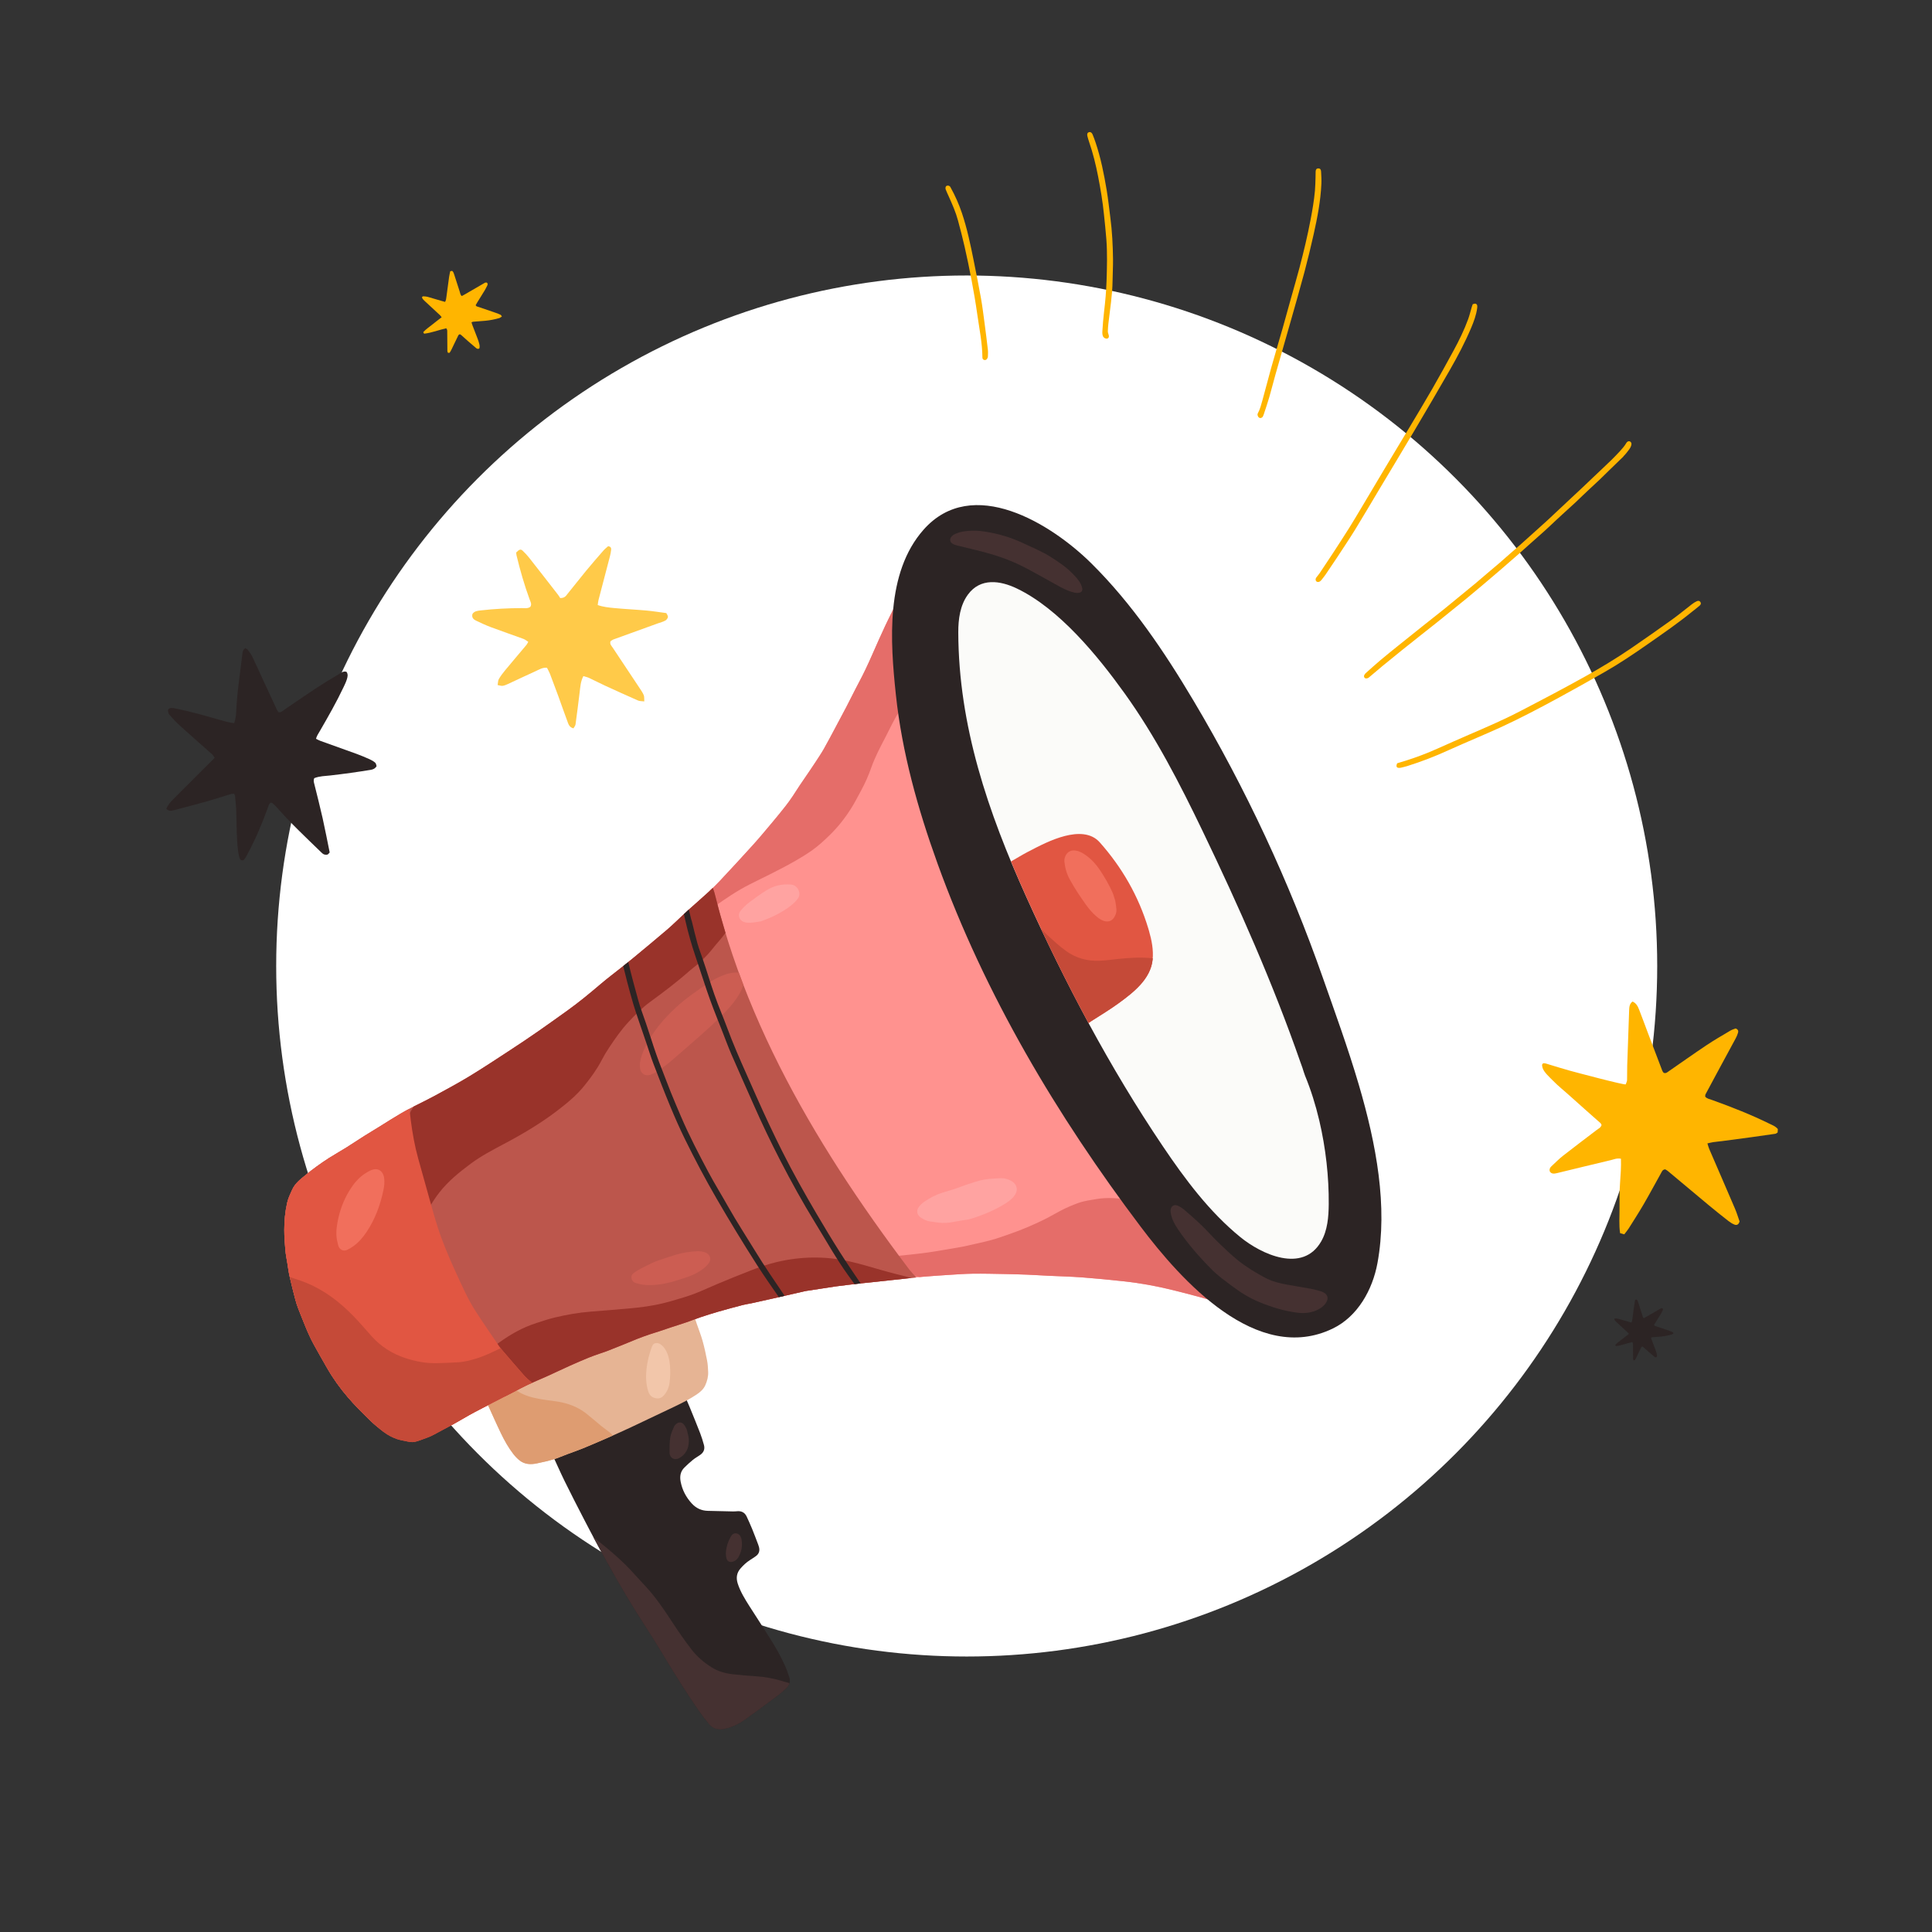 <svg width="540" height="540" viewBox="0 0 540 540" fill="none" xmlns="http://www.w3.org/2000/svg">
<rect x="0" y="0" width="540" height="540" fill="#333333" stroke="none"/>
<circle cx="270.196" cy="270" r="193" fill="white"/>
<g clip-path="url(#clip0)">
<path d="M87.848 217.488C87.535 218.145 87.736 218.66 87.866 219.186C88.645 222.351 89.462 225.509 90.175 228.689C90.886 231.866 91.493 235.065 92.148 238.267C91.894 238.518 91.735 238.804 91.517 238.859C91.214 238.935 90.837 238.91 90.544 238.796C90.242 238.677 89.982 238.419 89.74 238.184C85.489 234.059 81.162 230.01 77.26 225.542C76.906 225.135 76.487 224.782 76.079 224.426C75.99 224.348 75.823 224.36 75.689 224.332C75.177 224.644 75.075 225.192 74.89 225.7C73.281 230.113 71.472 234.438 69.256 238.585C68.969 239.124 68.676 239.665 68.321 240.158C68.055 240.528 67.655 240.604 67.161 240.248C66.8 239.531 66.648 238.68 66.54 237.796C66.102 234.21 66.136 230.605 66.046 227.004C66.009 225.513 65.829 224.026 65.698 222.539C65.681 222.349 65.562 222.169 65.449 221.875C65.134 221.895 64.8 221.855 64.506 221.944C62.423 222.572 60.361 223.273 58.268 223.863C55.063 224.766 51.839 225.603 48.619 226.453C48.23 226.556 47.809 226.636 47.418 226.595C47.122 226.564 46.85 226.321 46.491 226.132C46.903 224.997 47.617 224.192 48.38 223.427C51.505 220.293 54.639 217.168 57.769 214.041C58.487 213.322 59.209 212.607 59.998 211.82C59.715 211.425 59.538 211.057 59.258 210.806C56.262 208.133 53.231 205.499 50.255 202.805C49.199 201.849 48.243 200.778 47.298 199.708C47.058 199.436 46.999 198.976 46.937 198.589C46.911 198.433 47.101 198.242 47.177 198.099C47.805 197.742 48.399 197.888 49.002 198.01C53.004 198.821 56.933 199.913 60.851 201.047C62.341 201.477 63.833 201.921 65.45 202.146C65.839 201.025 65.978 199.959 66.021 198.887C66.186 194.809 66.741 190.772 67.254 186.73C67.424 185.383 67.599 184.036 67.757 182.688C67.822 182.135 67.923 181.61 68.524 181.161C68.746 181.292 69.099 181.393 69.271 181.626C69.754 182.278 70.234 182.95 70.585 183.677C71.647 185.882 72.644 188.118 73.669 190.341C74.894 192.995 76.12 195.648 77.356 198.297C77.494 198.592 77.707 198.853 77.862 199.097C78.648 199.155 79.07 198.642 79.555 198.316C82.379 196.416 85.161 194.453 88.004 192.582C90.164 191.162 92.379 189.82 94.602 188.498C95.27 188.1 95.924 187.486 96.852 187.781C97.357 188.491 97.146 189.237 96.927 189.936C96.704 190.645 96.374 191.326 96.055 192.002C94.048 196.249 91.721 200.325 89.366 204.385C88.994 205.027 88.553 205.634 88.322 206.496C88.756 206.704 89.147 206.93 89.564 207.082C92.956 208.306 96.358 209.501 99.743 210.739C100.957 211.183 102.148 211.691 103.326 212.221C103.88 212.471 104.432 212.783 104.879 213.184C105.127 213.407 105.159 213.87 105.258 214.145C104.823 214.847 104.247 215.07 103.642 215.171C101.832 215.468 100.017 215.746 98.2 215.997C96.25 216.268 94.295 216.519 92.338 216.743C90.861 216.908 89.354 216.9 87.848 217.488Z" fill="#2C2424"/>
<path d="M453.984 345.002C453.543 344.878 453.211 344.786 452.821 344.678C452.47 342.324 452.681 340.035 452.664 337.758C452.644 335.39 452.634 333.015 452.809 330.658C452.979 328.389 453.131 326.137 453.06 323.868C451.897 323.651 451.07 324.062 450.232 324.26C445.194 325.448 440.168 326.681 435.137 327.9C434.386 328.081 433.664 328.157 433.189 327.452C432.984 326.812 433.219 326.362 433.618 325.991C434.704 324.984 435.744 323.917 436.907 323.006C439.995 320.583 443.138 318.232 446.256 315.851C446.772 315.456 447.42 315.188 447.645 314.444C447.548 314.273 447.481 314.039 447.329 313.903C444.511 311.389 441.656 308.913 438.862 306.373C437.26 304.918 435.546 303.582 434.038 302.028C433.142 301.105 431.498 299.671 431.138 298.424C430.612 296.607 432 297.239 433.051 297.556C434.943 298.128 436.83 298.716 438.734 299.248C439.928 299.583 454.289 303.408 454.4 303.074C454.535 302.659 454.758 302.271 454.772 301.875C454.822 300.544 454.766 299.21 454.809 297.878C454.977 292.705 455.166 287.531 455.352 282.358C455.385 281.47 455.442 280.582 456.286 279.935C457.383 280.384 457.801 281.343 458.174 282.292C459.01 284.426 459.788 286.584 460.601 288.729C461.938 292.256 463.279 295.781 464.629 299.305C464.707 299.504 464.871 299.671 464.988 299.841C465.596 300.115 465.99 299.717 466.403 299.431C469.939 296.991 473.44 294.5 477.012 292.115C479.165 290.677 481.419 289.386 483.646 288.062C484.135 287.772 484.706 287.62 485.117 287.455C485.81 287.724 485.924 288.167 485.798 288.613C485.638 289.175 485.4 289.726 485.123 290.243C483.48 293.308 481.812 296.361 480.158 299.421C478.995 301.568 477.835 303.718 476.692 305.876C476.597 306.054 476.635 306.304 476.61 306.526C477.152 307.125 477.907 307.222 478.592 307.47C484.028 309.431 489.404 311.538 494.592 314.093C495.378 314.479 496.243 314.768 496.913 315.579C496.896 315.857 496.875 316.208 496.855 316.535C496.59 316.689 496.413 316.866 496.214 316.896C494.021 317.223 491.825 317.535 489.627 317.834C486.843 318.213 484.057 318.581 481.272 318.947C480.466 319.052 479.653 319.116 478.849 319.234C478.357 319.305 477.873 319.442 477.228 319.584C477.42 320.185 477.53 320.669 477.724 321.118C480.124 326.69 482.551 332.248 484.934 337.828C485.455 339.045 485.832 340.322 486.218 341.408C485.938 342.35 485.373 342.517 484.763 342.269C484.157 342.022 483.582 341.65 483.063 341.245C481.255 339.83 479.458 338.4 477.692 336.935C473.818 333.717 469.967 330.472 466.1 327.246C465.88 327.062 465.603 326.944 465.421 326.837C464.687 326.898 464.518 327.436 464.274 327.873C462.649 330.78 461.077 333.718 459.405 336.599C458.068 338.902 456.621 341.143 455.201 343.398C454.849 343.942 454.411 344.438 453.984 345.002Z" fill="#FFB500"/>
<path d="M124.73 91.751C122.648 92.219 120.678 93.019 118.543 93.269C118.461 93.131 118.388 93.006 118.294 92.846C119.059 91.99 120 91.389 120.855 90.691C121.685 90.013 122.546 89.373 123.45 88.672C123.269 88.447 123.152 88.258 122.996 88.112C121.561 86.775 120.116 85.448 118.681 84.111C118.374 83.825 118.058 83.536 117.95 83.129C118.013 82.861 118.204 82.811 118.398 82.826C118.78 82.855 119.171 82.869 119.536 82.97C120.795 83.318 122.045 83.703 123.298 84.071C123.661 84.178 124.026 84.278 124.401 84.385C124.681 83.917 124.708 83.448 124.771 83.004C125.036 81.142 125.265 79.276 125.523 77.413C125.596 76.887 125.728 76.368 125.839 75.813C126.065 75.769 126.241 75.735 126.38 75.709C126.782 76.037 126.862 76.472 126.993 76.864C127.503 78.394 127.972 79.937 128.478 81.469C128.618 81.893 128.635 82.385 129.072 82.747C129.339 82.603 129.607 82.467 129.866 82.317C131.629 81.293 133.386 80.26 135.157 79.248C135.441 79.086 135.739 78.833 136.123 79.034C136.354 79.258 136.324 79.526 136.203 79.776C135.968 80.26 135.729 80.743 135.451 81.204C134.796 82.291 134.115 83.362 133.449 84.442C133.271 84.731 133.108 85.029 132.955 85.293C133.115 85.703 133.473 85.694 133.74 85.787C135.371 86.363 137.015 86.906 138.65 87.47C139.085 87.62 139.517 87.788 139.928 87.993C140.066 88.062 140.136 88.267 140.279 88.471C139.989 88.646 139.784 88.836 139.544 88.906C138.25 89.282 136.93 89.537 135.588 89.66C134.479 89.762 133.366 89.83 132.256 89.924C132.114 89.936 131.978 90.017 131.783 90.085C131.874 90.374 131.939 90.629 132.032 90.871C132.527 92.162 133.036 93.448 133.524 94.741C133.687 95.171 133.827 95.612 133.94 96.058C134.053 96.501 134.133 96.956 133.973 97.38C133.556 97.659 133.261 97.434 133.002 97.222C132.288 96.637 131.591 96.032 130.897 95.423C130.231 94.84 129.581 94.241 128.918 93.654C128.807 93.557 128.669 93.488 128.584 93.433C128.243 93.444 128.137 93.667 128.038 93.867C127.611 94.727 127.194 95.592 126.783 96.46C126.438 97.187 126.12 97.927 125.665 98.609C125.485 98.609 125.342 98.609 125.21 98.609C124.976 98.23 125.044 97.836 125.04 97.458C125.021 95.959 125.023 94.46 125.005 92.96C124.998 92.589 125.094 92.191 124.73 91.751Z" fill="#FFB500"/>
<path d="M456.224 375.12C454.681 375.466 453.22 376.06 451.637 376.245C451.576 376.143 451.522 376.05 451.453 375.932C452.02 375.298 452.718 374.852 453.352 374.334C453.968 373.831 454.606 373.356 455.276 372.837C455.142 372.671 455.055 372.53 454.939 372.422C453.875 371.431 452.803 370.447 451.74 369.457C451.512 369.244 451.278 369.03 451.198 368.728C451.245 368.531 451.387 368.493 451.53 368.504C451.813 368.526 452.103 368.536 452.374 368.611C453.307 368.869 454.233 369.154 455.163 369.428C455.432 369.506 455.702 369.581 455.98 369.659C456.188 369.312 456.207 368.965 456.255 368.635C456.452 367.255 456.621 365.871 456.813 364.491C456.867 364.099 456.965 363.715 457.048 363.304C457.216 363.271 457.345 363.247 457.448 363.227C457.746 363.47 457.806 363.792 457.903 364.083C458.281 365.218 458.63 366.362 459.004 367.497C459.108 367.812 459.121 368.177 459.445 368.444C459.643 368.337 459.841 368.237 460.033 368.126C461.34 367.367 462.643 366.6 463.955 365.85C464.165 365.731 464.387 365.542 464.671 365.692C464.843 365.858 464.82 366.057 464.73 366.242C464.556 366.601 464.378 366.96 464.173 367.301C463.687 368.106 463.183 368.9 462.689 369.701C462.557 369.916 462.435 370.137 462.322 370.333C462.441 370.636 462.707 370.629 462.905 370.699C464.114 371.126 465.332 371.528 466.545 371.947C466.867 372.058 467.187 372.183 467.492 372.335C467.594 372.386 467.646 372.538 467.753 372.689C467.538 372.82 467.386 372.959 467.207 373.011C466.249 373.29 465.269 373.479 464.275 373.57C463.453 373.646 462.628 373.695 461.805 373.766C461.7 373.775 461.599 373.835 461.455 373.885C461.522 374.099 461.57 374.288 461.639 374.469C462.006 375.425 462.382 376.379 462.745 377.338C462.866 377.657 462.969 377.984 463.054 378.313C463.138 378.642 463.197 378.979 463.078 379.295C462.769 379.501 462.549 379.335 462.357 379.177C461.829 378.743 461.311 378.294 460.797 377.843C460.305 377.411 459.821 376.968 459.33 376.533C459.248 376.46 459.145 376.41 459.082 376.368C458.83 376.376 458.752 376.542 458.678 376.69C458.362 377.328 458.052 377.969 457.747 378.613C457.492 379.151 457.257 379.7 456.919 380.206C456.786 380.206 456.679 380.206 456.581 380.206C456.408 379.925 456.458 379.633 456.454 379.353C456.44 378.242 456.441 377.129 456.428 376.018C456.423 375.742 456.494 375.446 456.224 375.12Z" fill="#2C2424"/>
<path d="M139.086 191.474C139.211 190.807 139.182 190.22 139.43 189.794C139.934 188.93 140.545 188.121 141.187 187.349C143.167 184.958 145.183 182.597 147.176 180.216C147.346 180.013 147.445 179.752 147.654 179.382C147.184 179.096 146.77 178.745 146.293 178.569C143.292 177.469 140.264 176.44 137.271 175.319C135.82 174.776 134.409 174.118 133.01 173.446C132.332 173.12 131.79 172.608 132.047 171.618C132.556 170.807 133.457 170.715 134.375 170.611C138.192 170.174 142.021 169.978 145.861 169.965C146.664 169.962 147.516 170.147 148.235 169.606C148.707 168.846 148.272 168.19 148.025 167.522C146.55 163.491 145.368 159.371 144.365 155.2C144.303 154.94 144.303 154.667 144.277 154.423C145.102 153.568 145.53 153.408 146.056 153.9C146.721 154.518 147.346 155.191 147.908 155.905C150.622 159.347 153.31 162.81 155.998 166.273C156.277 166.634 156.499 167.04 156.573 167.154C157.91 167.187 158.249 166.444 158.69 165.906C160.428 163.788 162.102 161.616 163.845 159.503C165.414 157.603 167.033 155.742 168.655 153.885C169.067 153.414 169.576 153.029 169.969 152.667C170.708 152.743 170.864 153.174 170.82 153.643C170.759 154.272 170.633 154.901 170.473 155.514C169.418 159.575 168.343 163.63 167.288 167.691C167.176 168.12 167.147 168.57 167.064 169.111C168.6 169.655 170.136 169.804 171.649 169.951C174.647 170.24 177.659 170.374 180.659 170.644C182.473 170.807 184.275 171.102 186.232 171.357C186.381 171.682 186.732 172.093 186.686 172.452C186.638 172.827 186.278 173.28 185.929 173.469C185.295 173.813 184.567 173.984 183.882 174.233C179.759 175.723 175.636 177.206 171.516 178.709C171.186 178.83 170.899 179.068 170.642 179.22C170.37 180.044 170.904 180.495 171.241 181.003C173.765 184.809 176.305 188.606 178.829 192.413C179.231 193.02 179.661 193.631 179.93 194.301C180.112 194.756 180.029 195.315 180.08 196.047C179.362 195.955 178.809 196.003 178.361 195.808C175.266 194.449 172.187 193.053 169.115 191.643C167.621 190.955 166.162 190.19 164.672 189.495C164.196 189.273 163.667 189.163 163.055 188.969C162.263 190.484 162.199 192.019 162.013 193.527C161.646 196.511 161.278 199.497 160.863 202.475C160.808 202.866 160.477 203.22 160.283 203.576C159.053 203.27 158.851 202.296 158.541 201.474C157.67 199.169 156.878 196.835 156.033 194.523C155.283 192.465 154.517 190.412 153.73 188.369C153.506 187.784 153.181 187.237 152.891 186.652C151.651 186.507 150.71 187.144 149.74 187.579C147.156 188.74 144.604 189.97 142.032 191.157C141.539 191.384 141.021 191.612 140.492 191.691C140.09 191.746 139.651 191.57 139.086 191.474Z" fill="#FFCA49"/>
<path d="M203.096 483.102C202.721 483.176 202.321 483.283 201.914 483.335C200.455 483.521 199.196 483.091 198.247 481.967C197.353 480.909 196.487 479.823 195.692 478.69C191.586 472.847 187.878 466.75 184.187 460.641C182.475 457.808 180.657 455.038 178.886 452.24C173.223 443.298 168.102 434.047 163.236 424.653C161.383 421.075 159.543 417.49 157.767 413.874C156.512 411.318 155.387 408.698 154.175 406.121C153.788 405.301 153.882 404.464 153.969 403.632C154.03 403.051 154.503 402.713 155 402.465C156.308 401.809 157.61 401.14 158.936 400.52C162.335 398.933 165.734 397.349 169.151 395.803C172.521 394.279 175.898 392.768 179.301 391.32C181.523 390.376 183.785 389.521 186.055 388.699C186.866 388.405 187.746 388.241 188.608 388.168C189.961 388.052 190.732 388.565 191.278 389.804C191.828 391.048 192.363 392.298 192.877 393.558C193.837 395.909 194.8 398.26 195.715 400.629C196.122 401.68 196.445 402.766 196.75 403.853C197.07 404.991 196.711 405.933 195.745 406.618C195.054 407.108 194.303 407.519 193.646 408.049C192.831 408.707 192.065 409.432 191.312 410.163C190.17 411.271 189.958 412.647 190.247 414.147C190.697 416.477 191.764 418.498 193.364 420.237C194.569 421.547 196.06 422.256 197.863 422.288C200.2 422.331 202.538 422.402 204.876 422.45C205.286 422.458 205.697 422.419 206.108 422.389C207.328 422.297 208.205 422.809 208.712 423.908C209.25 425.072 209.776 426.243 210.262 427.43C210.844 428.855 211.377 430.299 211.928 431.737C212.011 431.953 212.079 432.175 212.138 432.398C212.418 433.456 212.136 434.331 211.236 434.971C210.693 435.358 210.127 435.715 209.567 436.077C208.585 436.71 207.755 437.505 206.985 438.377C205.866 439.646 205.706 441.087 206.204 442.626C206.944 444.918 208.212 446.949 209.491 448.966C211.429 452.023 213.432 455.038 215.348 458.108C216.855 460.526 218.269 463.004 219.426 465.612C219.883 466.641 220.263 467.708 220.609 468.78C220.994 469.967 220.665 471.029 219.773 471.875C219.028 472.582 218.257 473.27 217.435 473.884C214.431 476.128 211.422 478.369 208.372 480.552C206.779 481.694 205.042 482.593 203.096 483.102Z" fill="#2C2424"/>
<path d="M218.492 469.81C216.165 469.128 213.805 468.669 211.374 468.531C209.169 468.404 206.965 468.204 204.769 467.954C202.682 467.717 200.677 467.14 198.883 466.012C196.758 464.677 194.86 463.078 193.314 461.079C191.302 458.477 189.443 455.769 187.647 453.017C185.567 449.834 183.425 446.696 180.877 443.86C179.658 442.504 178.39 441.19 177.175 439.832C174.252 436.564 170.948 433.709 167.537 430.976C166.97 430.523 166.405 430.068 165.841 429.61C169.93 437.3 174.223 444.876 178.886 452.24C180.658 455.037 182.475 457.807 184.188 460.641C187.879 466.749 191.586 472.847 195.692 478.69C196.488 479.822 197.354 480.909 198.247 481.967C199.196 483.091 200.456 483.521 201.914 483.335C202.321 483.283 202.722 483.177 203.096 483.102C205.043 482.593 206.779 481.693 208.371 480.553C211.42 478.37 214.43 476.131 217.435 473.885C218.256 473.271 219.028 472.583 219.773 471.877C220.215 471.458 220.518 470.985 220.664 470.471C220.544 470.41 220.416 470.358 220.27 470.323C219.671 470.181 219.085 469.983 218.492 469.81Z" fill="#453131"/>
<path d="M189.895 407.516C191.169 406.793 192.002 405.735 192.344 404.31C192.65 403.035 192.589 401.765 192.186 400.517C192.092 400.143 192.05 399.747 191.893 399.403C191.68 398.944 191.435 398.478 191.103 398.102C190.503 397.423 189.659 397.414 188.98 398.021C188.772 398.206 188.558 398.423 188.447 398.67C188.112 399.415 187.756 400.162 187.535 400.943C187.066 402.591 187.173 404.295 187.145 405.987C187.121 407.438 188.462 408.33 189.895 407.516Z" fill="#453131"/>
<path d="M204.76 436.516C205.451 436.348 205.968 435.922 206.324 435.346C207.29 433.778 207.568 432.066 207.266 430.256C207.248 430.181 207.232 430.105 207.21 430.032C206.992 429.3 206.603 428.705 205.792 428.585C204.973 428.464 204.519 429.004 204.172 429.643C203.467 430.942 203.002 432.325 202.899 433.8C202.859 434.377 202.911 434.983 203.049 435.545C203.262 436.405 203.909 436.723 204.76 436.516Z" fill="#453131"/>
<path d="M137.952 390.581C138.037 389.576 138.672 388.92 139.323 388.31C140.296 387.397 141.325 386.546 142.331 385.668C142.563 385.465 142.799 385.265 143.024 385.057C145.536 382.733 148.154 380.537 151.154 378.863C154.449 377.025 157.741 375.177 161.111 373.487C164.822 371.627 168.61 369.916 172.388 368.19C174.204 367.36 176.059 366.611 177.923 365.894C179.285 365.37 180.682 364.931 182.079 364.505C183.6 364.04 185.125 363.56 186.678 363.23C187.642 363.026 188.671 362.983 189.658 363.053C191.629 363.194 192.803 364.428 193.459 366.192C193.932 367.463 194.325 368.763 194.763 370.046C195.301 371.62 195.924 373.169 196.372 374.767C196.877 376.566 197.277 378.399 197.629 380.235C197.83 381.285 197.887 382.369 197.934 383.44C197.991 384.744 197.662 385.991 197.135 387.174C196.614 388.342 195.659 389.139 194.623 389.825C192.779 391.046 190.816 392.058 188.823 393.009C184.704 394.976 180.586 396.944 176.455 398.883C174.274 399.907 172.075 400.892 169.868 401.859C167.522 402.887 165.166 403.897 162.797 404.869C161.424 405.433 160.011 405.902 158.621 406.427C157.616 406.807 156.618 407.21 155.616 407.599C155.424 407.673 155.225 407.726 155.029 407.788C153.39 408.31 151.712 408.678 150.031 409.027C148.343 409.378 146.677 409.327 145.254 408.211C144.595 407.695 143.998 407.067 143.484 406.404C142.112 404.634 141.021 402.677 140.048 400.669C138.753 397.997 137.56 395.276 136.328 392.574C135.858 391.542 136.344 390.7 137.464 390.589C137.612 390.575 137.761 390.583 137.952 390.581Z" fill="#E6B494"/>
<path d="M453.768 127.583C452.385 128.922 451.002 130.259 449.622 131.6C448.757 132.441 447.908 133.298 447.034 134.13C446.143 134.98 445.23 135.804 444.33 136.644C443.729 137.203 443.132 137.767 442.538 138.334C441.814 139.024 441.104 139.73 440.37 140.41C439.146 141.542 437.908 142.657 436.678 143.78C436.128 144.282 435.581 144.786 435.038 145.293C433.913 146.342 432.802 147.409 431.661 148.441C430.217 149.748 428.745 151.027 427.29 152.322C426.351 153.157 425.426 154.007 424.485 154.84C423.564 155.655 422.629 156.456 421.699 157.262C420.847 158.002 419.998 158.743 419.142 159.479C418.267 160.232 417.388 160.979 416.51 161.726C415.729 162.391 414.95 163.057 414.165 163.717C412.811 164.855 411.459 165.997 410.093 167.122C408.806 168.181 407.503 169.222 406.207 170.269C404.732 171.462 403.261 172.661 401.779 173.846C400.277 175.046 398.763 176.231 397.256 177.426C395.468 178.844 393.677 180.258 391.899 181.688C390.08 183.149 388.266 184.617 386.467 186.102C385.162 187.179 383.892 188.298 382.586 189.373C382.39 189.534 382.08 189.632 381.826 189.625C381.403 189.613 381.137 189.191 381.28 188.795C381.364 188.564 381.518 188.333 381.701 188.169C383.074 186.937 384.443 185.698 385.854 184.508C387.46 183.152 389.103 181.838 390.74 180.519C392.975 178.716 395.219 176.921 397.465 175.132C399.491 173.518 401.532 171.924 403.552 170.304C405.111 169.053 406.649 167.772 408.195 166.504C409.582 165.366 410.975 164.235 412.355 163.086C413.458 162.166 414.539 161.221 415.633 160.291C416.825 159.279 418.026 158.278 419.213 157.26C420.089 156.509 420.944 155.734 421.812 154.974C422.814 154.096 423.825 153.227 424.824 152.345C425.766 151.513 426.696 150.667 427.63 149.827C428.812 148.764 429.993 147.701 431.175 146.637C431.67 146.19 432.17 145.749 432.657 145.293C434.363 143.7 436.062 142.099 437.766 140.505C439.32 139.05 440.883 137.605 442.431 136.144C444.259 134.419 446.061 132.666 447.899 130.952C449.571 129.393 451.214 127.807 452.76 126.123C453.421 125.404 454.058 124.673 454.558 123.823C454.941 123.172 455.679 123.159 455.948 123.79C456.043 124.014 455.991 124.343 455.907 124.593C455.637 125.414 455.022 126.025 454.52 126.703C454.292 127.011 454.002 127.273 453.74 127.556C453.751 127.566 453.76 127.574 453.768 127.583Z" fill="#FFB500"/>
<path d="M390.513 213.339C391.273 213.109 392.083 212.868 392.889 212.616C395.935 211.663 398.908 210.52 401.821 209.219C404.778 207.899 407.736 206.581 410.708 205.299C415.57 203.202 420.432 201.11 425.125 198.651C428.221 197.029 431.327 195.427 434.41 193.781C437.357 192.209 440.296 190.62 443.211 188.987C447.559 186.55 451.828 183.979 455.941 181.164C459.773 178.54 463.578 175.874 467.35 173.167C469.245 171.808 471.036 170.307 472.888 168.888C473.312 168.563 473.772 168.27 474.253 168.042C474.712 167.825 475.064 167.951 475.277 168.279C475.484 168.596 475.436 168.953 475.038 169.295C474.357 169.878 473.634 170.411 472.938 170.977C469.034 174.153 464.893 177.007 460.773 179.888C456.818 182.654 452.819 185.362 448.625 187.76C444.32 190.223 440.002 192.662 435.644 195.025C430.269 197.94 424.86 200.799 419.299 203.35C417.127 204.347 414.926 205.279 412.736 206.236C410.099 207.39 407.442 208.5 404.827 209.698C401.082 211.415 397.248 212.893 393.318 214.124C392.754 214.3 392.174 214.422 391.601 214.566C391.502 214.591 391.399 214.604 391.296 214.614C390.371 214.705 390.1 214.303 390.513 213.339Z" fill="#FFB500"/>
<path d="M411.634 85.023C411.886 84.968 412.13 84.852 412.359 84.878C412.657 84.913 412.86 85.149 412.895 85.458C412.92 85.683 412.902 85.919 412.871 86.146C412.608 88.072 411.939 89.878 411.187 91.653C409.474 95.701 407.427 99.587 405.244 103.394C402.03 109.001 398.755 114.573 395.464 120.135C392.226 125.608 388.934 131.05 385.668 136.507C383.377 140.336 381.127 144.189 378.787 147.989C377.135 150.673 375.372 153.289 373.643 155.925C372.617 157.489 371.568 159.038 370.512 160.582C370.151 161.111 369.74 161.606 369.343 162.108C369.232 162.248 369.101 162.378 368.957 162.482C368.591 162.744 368.13 162.73 367.896 162.471C367.652 162.2 367.652 161.754 367.914 161.405C368.236 160.975 368.599 160.573 368.897 160.128C370.112 158.32 371.32 156.509 372.511 154.685C374.037 152.344 375.565 150.005 377.05 147.638C378.277 145.683 379.452 143.696 380.634 141.714C382.764 138.147 384.875 134.57 387.007 131.004C389.285 127.197 391.587 123.406 393.862 119.597C396.033 115.965 398.22 112.342 400.33 108.675C402.376 105.117 404.361 101.522 406.318 97.914C407.849 95.093 409.259 92.207 410.36 89.187C410.764 88.079 411.031 86.923 411.365 85.79C411.433 85.55 411.529 85.317 411.634 85.023Z" fill="#FFB500"/>
<path d="M352.936 116.496C352.606 116.865 352.258 116.93 351.956 116.751C351.578 116.529 351.351 115.923 351.566 115.534C352.19 114.396 352.499 113.147 352.843 111.918C353.689 108.902 354.446 105.863 355.292 102.848C356.327 99.165 357.431 95.5 358.48 91.821C359.332 88.834 360.145 85.835 360.979 82.842C361.723 80.171 362.504 77.51 363.211 74.831C364.388 70.364 365.464 65.874 366.325 61.331C366.827 58.682 367.283 56.027 367.528 53.342C367.639 52.118 367.65 50.885 367.696 49.654C367.717 49.091 367.702 48.526 367.723 47.963C367.744 47.354 367.972 47.089 368.455 47.063C368.897 47.039 369.21 47.316 369.245 47.92C369.311 49.072 369.38 50.231 369.33 51.381C369.121 56.142 368.217 60.806 367.181 65.44C366.392 68.97 365.542 72.49 364.611 75.986C363.36 80.674 362.015 85.337 360.691 90.006C359.297 94.922 357.872 99.829 356.478 104.746C355.883 106.845 355.364 108.965 354.755 111.06C354.29 112.662 353.743 114.24 353.222 115.825C353.135 116.089 353.003 116.34 352.936 116.496Z" fill="#FFB500"/>
<path d="M308.479 94.279C308.116 93.87 308.077 93.204 308.116 92.579C308.23 90.763 308.372 88.945 308.589 87.14C308.931 84.286 309.191 81.431 309.284 78.556C309.409 74.657 309.52 70.757 309.229 66.864C309.054 64.538 308.79 62.219 308.556 59.897C308.197 56.321 307.599 52.781 306.912 49.255C306.277 46.004 305.488 42.791 304.406 39.655C304.222 39.122 304.065 38.578 303.927 38.032C303.781 37.453 303.942 37.077 304.347 36.944C304.738 36.815 305.148 37.024 305.368 37.551C305.675 38.285 305.951 39.033 306.205 39.786C307.678 44.153 308.573 48.659 309.328 53.19C309.75 55.718 310.01 58.273 310.345 60.815C310.851 64.663 311.04 68.534 311.092 72.409C311.118 74.433 310.988 76.459 310.967 78.485C310.926 82.473 310.254 86.398 309.81 90.347C309.727 91.085 309.662 91.828 309.645 92.57C309.637 92.888 309.748 93.218 309.852 93.527C310.007 93.987 309.953 94.386 309.661 94.564C309.358 94.746 308.887 94.669 308.479 94.279Z" fill="#FFB500"/>
<path d="M265.561 52.166C265.61 52.247 265.664 52.335 265.714 52.425C266.971 54.701 268.024 57.068 268.854 59.532C270.311 63.848 271.236 68.297 272.133 72.752C272.841 76.274 273.553 79.796 274.181 83.332C274.601 85.705 274.891 88.103 275.211 90.493C275.534 92.907 275.836 95.325 276.113 97.747C276.185 98.38 276.148 99.028 276.119 99.666C276.109 99.883 276.01 100.122 275.881 100.302C275.695 100.561 275.424 100.705 275.074 100.605C274.712 100.501 274.588 100.224 274.586 99.901C274.554 95.805 273.707 91.805 273.14 87.774C272.69 84.574 272.137 81.387 271.54 78.21C270.953 75.083 270.293 71.969 269.591 68.866C269.042 66.439 268.404 64.031 267.761 61.626C267.142 59.312 266.174 57.125 265.197 54.945C264.904 54.289 264.591 53.64 264.333 52.969C264.249 52.752 264.243 52.45 264.324 52.233C264.497 51.778 265.2 51.753 265.561 52.166Z" fill="#FFB500"/>
<path d="M170.058 400.088C169.369 399.554 168.654 399.054 167.981 398.504C166.591 397.367 165.253 396.17 163.839 395.066C162.101 393.71 160.137 392.785 158 392.207C155.731 391.593 153.384 391.477 151.083 391.062C148.709 390.633 146.415 390.062 144.4 388.656C143.393 387.953 142.487 387.138 141.626 386.275C141.208 386.635 140.795 386.999 140.38 387.363C140.455 387.452 140.523 387.547 140.602 387.633C141.113 388.196 141.69 388.699 142.232 389.224C142.186 389.286 142.172 389.324 142.155 389.325C141.927 389.344 141.698 389.377 141.471 389.371C140.354 389.345 139.252 389.455 138.183 389.734C138.065 389.989 137.98 390.266 137.953 390.579C137.764 390.582 137.614 390.575 137.466 390.588C136.345 390.699 135.86 391.541 136.33 392.572C137.562 395.275 138.753 397.997 140.049 400.668C141.022 402.675 142.113 404.631 143.486 406.403C144 407.066 144.597 407.694 145.255 408.21C146.678 409.326 148.344 409.376 150.032 409.026C151.712 408.677 153.391 408.31 155.029 407.787C155.225 407.725 155.425 407.672 155.616 407.598C156.619 407.21 157.616 406.807 158.622 406.427C160.011 405.902 161.424 405.432 162.798 404.869C165.168 403.896 167.522 402.887 169.869 401.859C170.327 401.658 170.783 401.452 171.239 401.25C171.184 401.131 171.107 401.009 170.994 400.879C170.727 400.577 170.382 400.338 170.058 400.088Z" fill="#DE9C71"/>
<path d="M185.575 376.633C185.296 376.288 184.978 375.983 184.614 375.73C184.023 375.319 183.142 375.23 182.624 375.726C182.371 375.967 182.24 376.305 182.123 376.632C180.809 380.311 179.973 384.905 181.134 388.725C181.452 389.77 181.981 390.508 183.156 390.779C184.14 391.005 184.858 390.767 185.499 390.071C186.453 389.036 186.987 387.777 187.152 386.418C187.485 383.676 187.573 379.113 185.575 376.633Z" fill="#F2C6AA"/>
<path d="M362.461 367.632C362.098 367.199 361.712 366.781 361.393 366.318C359.762 363.951 357.776 361.909 355.572 360.087C351.79 356.96 348.106 353.725 344.52 350.379C342.096 348.116 339.796 345.726 337.63 343.221C334.336 339.41 331.096 335.553 327.88 331.678C325.47 328.773 323.104 325.83 320.774 322.86C318.92 320.498 317.089 318.115 315.359 315.662C313.024 312.349 310.737 309 308.538 305.596C305.905 301.52 303.333 297.403 300.837 293.242C298.741 289.745 296.72 286.197 294.795 282.603C291.683 276.794 288.661 270.936 285.634 265.083C284.599 263.081 283.614 261.05 282.693 258.993C281.459 256.237 280.293 253.45 279.127 250.665C278.298 248.683 277.489 246.693 276.718 244.688C275.983 242.778 275.309 240.845 274.61 238.922C274.418 238.393 274.233 237.861 274.036 237.334C273.599 236.16 273.134 234.997 272.72 233.814C272.23 232.412 271.793 230.993 271.315 229.588C270.795 228.063 270.231 226.552 269.726 225.022C269.173 223.344 268.639 221.66 268.144 219.964C267.542 217.896 266.941 215.825 266.426 213.734C265.384 209.496 264.4 205.245 263.392 200.999C263.368 200.899 263.344 200.799 263.326 200.698C263.061 199.237 262.799 197.777 262.533 196.316C262.362 195.385 262.18 194.455 262.01 193.522C261.878 192.792 261.751 192.061 261.631 191.329C261.458 190.269 261.307 189.206 261.121 188.148C260.938 187.115 260.719 186.086 260.527 185.054C260.387 184.299 260.259 183.542 260.133 182.785C259.948 181.675 259.778 180.562 259.583 179.454C259.409 178.47 259.203 177.492 259.03 176.51C258.928 175.93 258.858 175.346 258.781 174.762C258.623 173.572 258.475 172.379 258.313 171.188C258.165 170.097 257.965 169.013 257.858 167.92C257.631 165.603 257.45 163.282 257.251 160.962C257.194 160.291 256.8 159.839 256.187 159.743C255.538 159.641 255.053 159.908 254.771 160.536C254.677 160.746 254.605 160.964 254.489 161.263C253.468 161.352 253.129 162.099 252.835 162.891C252.782 163.036 252.732 163.182 252.675 163.325C252.045 164.896 251.475 166.494 250.769 168.03C249.707 170.334 248.515 172.577 247.443 174.876C246.164 177.617 244.935 180.382 243.721 183.151C242.598 185.711 241.412 188.239 240.094 190.706C239.755 191.339 239.422 191.975 239.096 192.615C238.234 194.304 237.391 196.004 236.514 197.685C235.506 199.619 234.475 201.539 233.446 203.46C232.392 205.427 231.358 207.406 230.256 209.345C229.559 210.571 228.761 211.739 227.995 212.926C227.523 213.659 227.033 214.381 226.543 215.103C225.519 216.609 224.482 218.105 223.467 219.617C222.809 220.597 222.198 221.609 221.533 222.584C220.913 223.494 220.28 224.4 219.598 225.265C218.409 226.776 217.196 228.272 215.959 229.744C214.161 231.885 212.378 234.044 210.506 236.121C207.445 239.516 204.33 242.865 201.209 246.206C200.175 247.312 199.08 248.364 197.964 249.387C196.124 251.07 194.243 252.706 192.384 254.366C191.905 254.794 191.442 255.24 190.972 255.677C189.468 257.076 188.009 258.529 186.449 259.864C183.364 262.505 180.228 265.087 177.103 267.681C175.956 268.633 174.784 269.553 173.62 270.482C171.711 272.002 169.754 273.466 167.897 275.048C164.806 277.683 161.678 280.267 158.366 282.625C155.73 284.502 153.109 286.401 150.45 288.244C147.938 289.986 145.402 291.696 142.842 293.367C139.036 295.856 135.244 298.373 131.362 300.739C128.185 302.674 124.901 304.44 121.631 306.219C119.491 307.383 117.288 308.433 115.115 309.54C111.125 311.573 107.444 314.125 103.606 316.414C101.335 317.769 99.152 319.273 96.91 320.677C95.256 321.713 93.551 322.668 91.899 323.71C90.727 324.45 89.594 325.251 88.471 326.063C87.472 326.786 86.493 327.537 85.541 328.32C84.058 329.539 82.499 330.684 81.664 332.519C81.111 333.735 80.537 334.926 80.244 336.247C79.696 338.717 79.454 341.22 79.454 343.736C79.453 345.627 79.595 347.522 79.758 349.409C79.867 350.655 80.122 351.888 80.321 353.127C80.513 354.314 80.66 355.511 80.928 356.681C81.432 358.884 81.992 361.075 82.563 363.264C82.782 364.105 83.062 364.933 83.369 365.747C83.876 367.086 84.428 368.408 84.957 369.739C85.781 371.811 86.654 373.861 87.73 375.816C88.929 377.995 90.165 380.156 91.401 382.316C93.091 385.266 95.068 388.025 97.283 390.591C99.091 392.687 101.049 394.662 103.029 396.6C103.883 397.436 104.775 398.238 105.694 399.005L105.628 398.74L125.234 393.853L126.338 398.266C126.477 398.189 126.616 398.115 126.755 398.038C128.734 396.947 130.658 395.757 132.654 394.699C136.191 392.822 139.762 391.012 143.319 389.176C144.71 388.457 146.084 387.7 147.501 387.038C149.289 386.204 151.122 385.468 152.921 384.655C155.071 383.685 157.197 382.66 159.348 381.693C161.054 380.927 162.775 380.194 164.504 379.48C165.45 379.088 166.423 378.761 167.388 378.417C168.088 378.167 168.804 377.96 169.497 377.694C170.859 377.171 172.214 376.628 173.568 376.08C175.087 375.465 176.596 374.82 178.121 374.218C179.216 373.786 180.327 373.389 181.441 373.005C182.337 372.696 183.252 372.437 184.153 372.139C185.223 371.788 186.286 371.41 187.356 371.058C188.866 370.56 190.386 370.095 191.89 369.58C193.198 369.132 194.479 368.607 195.791 368.169C197.444 367.617 199.108 367.089 200.783 366.607C203.03 365.961 205.288 365.354 207.551 364.762C208.368 364.549 209.213 364.445 210.04 364.265C212.048 363.829 214.055 363.385 216.06 362.93C219.017 362.259 221.972 361.574 224.928 360.897C225.054 360.868 225.18 360.843 225.307 360.824C226.851 360.587 228.396 360.353 229.94 360.115C231.157 359.929 232.37 359.727 233.588 359.556C234.779 359.389 235.976 359.251 237.171 359.106C238.239 358.977 239.307 358.85 240.376 358.733C241.599 358.599 242.824 358.478 244.046 358.348C245.651 358.177 247.257 358.004 248.862 357.832C250.237 357.685 251.613 357.536 252.988 357.387C254.618 357.212 256.246 357.008 257.88 356.869C260.154 356.676 262.43 356.515 264.707 356.371C267.087 356.221 269.469 356.034 271.853 356C274.857 355.958 277.864 356.04 280.868 356.093C282.923 356.129 284.978 356.187 287.032 356.269C289.035 356.35 291.035 356.484 293.038 356.58C296.143 356.73 299.255 356.799 302.354 357.029C306.198 357.315 310.038 357.694 313.871 358.103C318.58 358.604 323.233 359.447 327.829 360.589C330.398 361.228 332.967 361.874 335.517 362.583C339.527 363.699 343.515 364.886 347.427 366.324C350.924 367.61 354.46 368.792 357.984 370.008C358.833 370.302 359.691 370.574 360.558 370.817C361.467 371.071 362.099 370.75 362.496 369.894C362.55 369.778 362.601 369.658 362.667 369.549C363.083 368.855 362.958 368.226 362.461 367.632Z" fill="#FF928F"/>
<path d="M197.957 251.482C197.798 252.032 197.8 252.658 197.292 253.089C197.184 253.181 197.189 253.481 197.233 253.664C197.335 254.095 198.382 254.709 198.792 254.569C198.988 254.503 199.171 254.323 199.292 254.147C199.384 254.013 199.37 253.805 199.416 253.561C202.688 251.247 205.967 248.991 209.535 247.191C213.821 245.031 218.17 242.988 222.333 240.593C223.933 239.672 225.515 238.701 227.021 237.635C228.763 236.403 230.327 234.948 231.86 233.46C234.232 231.155 236.252 228.571 237.997 225.781C238.975 224.217 239.804 222.56 240.692 220.941C241.816 218.889 242.746 216.747 243.525 214.546C244.591 211.535 246.082 208.729 247.559 205.91C248.141 204.798 248.668 203.657 249.253 202.545C249.827 201.455 250.391 200.356 251.051 199.318C252.055 197.738 253.182 196.237 254.175 194.651C255.181 193.041 256.148 191.4 257.017 189.713C257.737 188.314 258.224 186.794 258.091 185.192C257.973 183.768 257.721 182.353 257.494 180.939C257.392 180.307 257.182 179.693 257.059 179.063C256.764 177.556 256.543 176.031 256.196 174.536C255.562 171.808 254.868 169.095 254.172 166.383C254.046 165.893 253.83 165.413 253.579 164.972C253.285 164.455 252.882 164.112 252.426 163.931C251.888 165.304 251.375 166.688 250.759 168.025C249.698 170.33 248.506 172.573 247.434 174.872C246.155 177.613 244.926 180.377 243.713 183.147C242.589 185.707 241.404 188.235 240.086 190.702C239.747 191.335 239.414 191.971 239.088 192.611C238.226 194.3 237.383 196 236.506 197.681C235.499 199.615 234.467 201.535 233.438 203.456C232.384 205.423 231.351 207.402 230.249 209.341C229.552 210.567 228.754 211.735 227.988 212.922C227.517 213.655 227.026 214.377 226.536 215.099C225.513 216.605 224.476 218.101 223.46 219.613C222.803 220.593 222.191 221.605 221.527 222.58C220.907 223.49 220.274 224.396 219.592 225.261C218.403 226.772 217.19 228.268 215.953 229.74C214.155 231.882 212.372 234.04 210.5 236.117C207.44 239.513 204.325 242.861 201.204 246.202C200.332 247.135 199.411 248.025 198.474 248.897C198.47 248.957 198.463 249.018 198.461 249.078C198.429 249.888 198.185 250.698 197.957 251.482Z" fill="#E56D69"/>
<path d="M343.598 363.745C342.742 361.531 341.473 359.536 340.105 357.608C338.546 355.411 336.98 353.216 335.365 351.059C333.562 348.653 331.6 346.372 329.48 344.237C328.034 342.781 326.507 341.405 325.021 339.988C324.841 339.818 324.689 339.619 324.525 339.431C324.783 339.518 325.056 339.577 325.29 339.705C325.764 339.963 326.209 340.273 326.678 340.539C327.055 340.751 327.425 340.689 327.653 340.412C327.864 340.156 327.875 339.81 327.642 339.486C327.525 339.323 327.354 339.197 327.208 339.056C326.501 338.379 325.588 338.074 324.716 337.707C322.82 336.908 320.906 336.165 318.843 335.891C317.773 335.75 316.707 335.58 315.643 335.396C312.616 334.873 309.588 334.622 306.526 335.131C304.782 335.421 303.04 335.638 301.353 336.247C299.633 336.868 297.97 337.591 296.358 338.439C294.835 339.239 293.359 340.128 291.815 340.883C288.751 342.38 285.618 343.726 282.392 344.843C280.6 345.464 278.818 346.133 276.988 346.617C274.381 347.306 271.734 347.844 269.106 348.446C269.055 348.458 269.004 348.466 268.954 348.475C267.008 348.809 265.065 349.15 263.118 349.475C261.828 349.691 260.539 349.909 259.243 350.085C257.695 350.296 256.142 350.477 254.589 350.648C252.985 350.825 251.377 350.985 249.77 351.13C248.442 351.249 247.111 351.327 245.782 351.438C245.193 351.486 244.685 351.898 244.601 352.39C244.51 352.926 244.833 353.254 245.242 353.518C245.393 353.616 245.542 353.725 245.707 353.792C246.492 354.108 247.265 354.475 248.075 354.706C249.903 355.23 251.741 355.723 253.591 356.161C254.738 356.432 255.886 356.692 257.034 356.954C257.316 356.927 257.597 356.893 257.879 356.869C260.153 356.677 262.429 356.515 264.706 356.371C267.086 356.222 269.468 356.035 271.852 356.001C274.856 355.958 277.863 356.041 280.867 356.094C282.922 356.13 284.977 356.188 287.031 356.271C289.033 356.352 291.034 356.485 293.036 356.582C296.141 356.731 299.253 356.801 302.352 357.031C306.196 357.317 310.036 357.696 313.87 358.105C318.578 358.607 323.231 359.45 327.827 360.592C330.396 361.231 332.965 361.878 335.515 362.587C338.375 363.384 341.225 364.22 344.044 365.154C343.923 364.675 343.775 364.201 343.598 363.745Z" fill="#E56D69"/>
<path d="M282.431 329.953C281.573 329.52 280.637 329.264 279.679 329.309C278.121 329.382 276.549 329.44 275.02 329.713C273.589 329.969 272.202 330.482 270.802 330.904C270.142 331.104 269.496 331.355 268.845 331.587C268.049 331.869 267.261 332.174 266.458 332.433C265.435 332.763 264.395 333.046 263.369 333.371C261.519 333.957 259.819 334.855 258.238 335.963C257.72 336.326 257.246 336.789 256.856 337.287C255.925 338.472 256.433 339.702 257.409 340.338C258.167 340.833 258.949 341.263 259.87 341.382C260.711 341.49 261.545 341.645 262.387 341.738C263.694 341.882 264.992 341.82 266.29 341.565C267.771 341.273 269.27 341.068 270.761 340.826C272.553 340.333 274.283 339.7 275.987 338.981C277.811 338.211 279.57 337.318 281.232 336.242C282.296 335.554 283.27 334.768 283.88 333.616C284.154 333.1 284.271 332.584 284.151 331.99C283.944 330.986 283.283 330.382 282.431 329.953Z" fill="#FFA3A1"/>
<path d="M221.109 247.238C218.636 247.016 216.339 247.529 214.26 248.832C212.565 249.895 210.931 251.062 209.339 252.273C208.489 252.92 207.729 253.71 207.031 254.524C206.08 255.629 206.551 257.202 207.915 257.69C208.202 257.792 208.51 257.858 208.814 257.883C210.027 257.986 211.213 257.756 212.683 257.516C213.639 257.13 214.876 256.7 216.053 256.141C218.241 255.102 220.321 253.876 222.1 252.205C222.452 251.875 222.755 251.486 223.044 251.096C224.043 249.746 223.018 247.408 221.109 247.238Z" fill="#FFA3A1"/>
<path d="M254.134 354.822C250.729 350.317 247.39 345.761 244.137 341.145C237.636 331.918 231.47 322.45 225.824 312.676C214.611 293.266 205.426 272.576 200.022 250.78C199.808 249.916 199.571 249.018 199.25 248.173C198.825 248.581 198.398 248.988 197.963 249.385C196.124 251.068 194.243 252.704 192.384 254.364C191.905 254.793 191.442 255.238 190.972 255.675C189.467 257.075 188.009 258.527 186.449 259.862C183.364 262.503 180.228 265.085 177.103 267.679C175.956 268.631 174.784 269.551 173.619 270.48C171.711 272.001 169.754 273.465 167.897 275.046C164.806 277.681 161.678 280.265 158.366 282.623C155.73 284.5 153.109 286.399 150.45 288.242C147.938 289.984 145.402 291.694 142.843 293.365C139.036 295.854 135.245 298.371 131.363 300.737C128.185 302.673 124.901 304.438 121.631 306.217C119.491 307.381 117.288 308.431 115.116 309.538C111.125 311.571 107.444 314.123 103.606 316.412C101.335 317.767 99.153 319.271 96.91 320.675C95.256 321.711 93.551 322.666 91.9 323.708C90.728 324.448 89.594 325.249 88.471 326.061C87.473 326.784 86.493 327.535 85.541 328.318C84.058 329.537 82.5 330.682 81.665 332.517C81.111 333.733 80.537 334.924 80.244 336.245C79.696 338.715 79.454 341.218 79.454 343.734C79.454 345.625 79.595 347.52 79.758 349.407C79.867 350.653 80.122 351.886 80.322 353.125C80.513 354.311 80.66 355.509 80.929 356.679C81.432 358.882 81.992 361.073 82.563 363.262C82.782 364.103 83.062 364.931 83.37 365.745C83.876 367.083 84.429 368.406 84.957 369.737C85.781 371.809 86.654 373.859 87.73 375.813C88.93 377.993 90.165 380.154 91.401 382.313C93.091 385.263 95.068 388.022 97.283 390.589C99.091 392.685 101.049 394.659 103.03 396.598C104.329 397.87 105.713 399.073 107.16 400.176L125.683 395.559L126.357 398.253C126.489 398.181 126.623 398.11 126.755 398.036C128.734 396.945 130.658 395.755 132.654 394.697C136.191 392.82 139.762 391.01 143.32 389.173C144.71 388.455 146.084 387.698 147.501 387.036C149.289 386.201 151.122 385.466 152.921 384.653C155.071 383.682 157.197 382.658 159.348 381.691C161.054 380.925 162.775 380.192 164.504 379.478C165.45 379.086 166.423 378.759 167.388 378.415C168.088 378.165 168.804 377.958 169.497 377.691C170.859 377.169 172.214 376.626 173.568 376.078C175.087 375.463 176.596 374.818 178.12 374.216C179.216 373.784 180.327 373.387 181.441 373.003C182.337 372.694 183.252 372.435 184.153 372.137C185.223 371.785 186.286 371.408 187.356 371.055C188.866 370.558 190.386 370.092 191.89 369.578C193.198 369.13 194.479 368.605 195.791 368.167C197.444 367.615 199.108 367.087 200.783 366.605C203.03 365.959 205.288 365.352 207.551 364.76C208.368 364.547 209.213 364.443 210.04 364.263C212.048 363.827 214.055 363.383 216.06 362.928C219.017 362.257 221.972 361.572 224.928 360.895C225.054 360.866 225.18 360.841 225.307 360.822C226.851 360.584 228.396 360.35 229.94 360.113C231.157 359.927 232.369 359.725 233.587 359.554C234.779 359.387 235.976 359.249 237.171 359.104C238.239 358.974 239.307 358.848 240.376 358.731C241.599 358.597 242.823 358.476 244.046 358.345C245.651 358.175 247.257 358.002 248.862 357.83C250.237 357.682 251.612 357.534 252.987 357.385C254.028 357.273 255.068 357.155 256.109 357.045C255.311 356.182 254.568 355.398 254.134 354.822Z" fill="#BC564C"/>
<path d="M114.393 311.39C113.245 313.682 112.496 316.062 112.833 318.656C113.031 320.181 113.279 321.704 113.609 323.206C114.334 326.52 115.332 329.757 116.464 332.954C117.013 334.501 117.573 336.041 118.413 337.499C118.319 337.743 118.21 338.002 118.116 338.267C117.892 338.896 117.643 339.517 117.463 340.157C117.308 340.707 117.51 341.139 117.887 341.263C118.291 341.395 118.625 341.169 118.81 340.564C119.633 337.868 121.079 335.52 122.797 333.312C125.27 330.134 128.368 327.633 131.569 325.256C134.465 323.104 137.656 321.433 140.835 319.748C146.108 316.952 151.232 313.927 155.971 310.274C158.647 308.21 161.227 306.074 163.352 303.425C165.142 301.196 166.829 298.908 168.147 296.358C168.782 295.128 169.502 293.934 170.269 292.781C171.947 290.256 173.678 287.765 175.764 285.546C177.613 283.579 179.495 281.649 181.69 280.051C185.472 277.297 189.202 274.478 192.705 271.372C192.782 271.303 192.862 271.239 192.943 271.175C195.288 269.36 197.457 267.366 199.29 265.021C200.397 263.604 201.673 262.31 202.696 260.838C202.723 260.799 202.747 260.758 202.775 260.719C201.776 257.431 200.848 254.12 200.021 250.78C199.807 249.915 199.57 249.018 199.248 248.172C198.823 248.581 198.396 248.987 197.962 249.384C196.123 251.067 194.241 252.703 192.382 254.364C191.903 254.792 191.44 255.237 190.97 255.674C189.466 257.074 188.008 258.526 186.448 259.862C183.363 262.503 180.227 265.085 177.102 267.678C175.955 268.63 174.783 269.55 173.618 270.479C171.71 272 169.753 273.464 167.896 275.045C164.804 277.68 161.677 280.265 158.365 282.622C155.729 284.499 153.107 286.398 150.449 288.242C147.937 289.983 145.4 291.693 142.841 293.365C139.034 295.853 135.243 298.37 131.361 300.736C128.184 302.672 124.9 304.437 121.63 306.216C119.654 307.291 117.627 308.27 115.617 309.284C115.175 309.963 114.76 310.66 114.393 311.39Z" fill="#99332A"/>
<path d="M246.287 354.973C243.298 354.11 240.322 353.203 237.281 352.532C230.538 351.046 223.812 351.158 217.104 352.747C214.472 353.371 211.928 354.273 209.417 355.264C206.503 356.414 203.593 357.575 200.708 358.791C197.657 360.076 194.684 361.54 191.496 362.5C188.739 363.331 186.005 364.209 183.161 364.735C181.01 365.134 178.85 365.436 176.676 365.635C172.814 365.987 168.949 366.308 165.083 366.607C161.639 366.873 158.252 367.482 154.902 368.287C153.231 368.69 151.598 369.253 149.959 369.782C148 370.413 146.113 371.218 144.303 372.206C140.922 374.051 137.861 376.335 135.02 378.923C133.917 379.927 132.806 380.925 132.002 382.202C131.812 382.503 131.641 382.827 131.532 383.163C131.437 383.454 131.574 383.72 131.853 383.877C132.131 384.035 132.407 384.013 132.634 383.79C132.778 383.648 132.897 383.475 133.002 383.3C133.94 381.72 135.364 380.617 136.712 379.438C136.779 379.451 136.847 379.463 136.916 379.476C136.942 379.796 137.008 380.12 136.985 380.436C136.889 381.699 137.152 382.882 137.697 384.017C138.073 384.803 138.417 385.606 138.802 386.387C139.477 387.759 140.214 389.096 141.217 390.258C141.92 389.897 142.623 389.536 143.326 389.173C144.717 388.455 146.09 387.698 147.507 387.036C149.295 386.202 151.128 385.466 152.927 384.653C155.077 383.683 157.204 382.659 159.354 381.691C161.06 380.925 162.781 380.193 164.51 379.479C165.456 379.087 166.429 378.76 167.394 378.416C168.094 378.166 168.81 377.959 169.503 377.692C170.865 377.17 172.22 376.627 173.574 376.079C175.093 375.464 176.602 374.819 178.126 374.217C179.222 373.785 180.333 373.388 181.447 373.004C182.343 372.695 183.257 372.436 184.159 372.139C185.229 371.787 186.292 371.409 187.362 371.057C188.872 370.559 190.392 370.094 191.895 369.579C193.204 369.132 194.484 368.606 195.796 368.169C197.45 367.617 199.113 367.088 200.789 366.607C203.035 365.961 205.293 365.354 207.556 364.762C208.373 364.548 209.218 364.445 210.045 364.265C212.053 363.829 214.06 363.385 216.065 362.93C219.022 362.259 221.977 361.574 224.933 360.897C225.058 360.868 225.185 360.843 225.311 360.824C226.856 360.587 228.401 360.353 229.945 360.115C231.161 359.929 232.374 359.727 233.592 359.556C234.784 359.389 235.98 359.251 237.175 359.106C238.243 358.977 239.311 358.851 240.381 358.733C241.604 358.599 242.828 358.478 244.05 358.348C245.655 358.177 247.261 358.004 248.866 357.832C250.241 357.685 251.616 357.536 252.992 357.387C253.585 357.323 254.177 357.258 254.77 357.193C254.678 357.171 254.586 357.151 254.495 357.127C251.754 356.417 249.003 355.756 246.287 354.973Z" fill="#99332A"/>
<path d="M202.982 272.287C201.049 272.925 199.26 273.873 197.576 275.027C194.588 277.073 191.598 279.107 188.928 281.581C185.469 284.786 182.463 288.325 180.378 292.588C179.71 293.954 179.14 295.36 178.913 296.87C178.827 297.442 178.835 298.045 178.906 298.621C179.07 299.951 180.209 300.882 181.76 300.419C182.315 300.161 182.916 299.968 183.415 299.628C184.688 298.766 185.978 297.91 187.151 296.92C189.782 294.702 192.338 292.393 194.942 290.143C197.685 287.773 200.333 285.303 202.858 282.705C204.367 281.152 205.722 279.477 206.781 277.579C207.208 276.815 207.577 276.024 207.74 275.176C207.325 274.095 206.922 273.009 206.524 271.921C206.264 271.844 205.968 271.808 205.624 271.821C204.737 271.857 203.824 272.009 202.982 272.287Z" fill="#CC5D52"/>
<path d="M177.734 358.626C178.573 358.849 179.427 359.08 180.286 359.143C182.766 359.323 185.198 358.96 187.604 358.353C188.879 357.961 190.159 357.584 191.428 357.175C193.019 356.661 194.554 356.014 195.937 355.06C196.781 354.477 197.568 353.839 198.168 352.97C198.951 351.835 198.33 350.556 197.262 350.122C196.487 349.807 195.683 349.682 194.853 349.719C192.844 349.808 190.867 350.11 188.945 350.696C187.303 351.197 185.674 351.745 184.046 352.29C183.488 352.477 182.936 352.692 182.405 352.944C181.294 353.471 180.186 354.008 179.102 354.586C178.405 354.958 177.712 355.363 177.09 355.848C176.418 356.372 176.33 357.043 176.683 357.78C176.899 358.231 177.292 358.508 177.734 358.626Z" fill="#CC5D52"/>
<path d="M146.533 384.505C144.544 382.252 142.592 379.968 140.632 377.69C140.247 377.243 139.857 376.793 139.528 376.306C137.325 373.055 135.091 369.825 132.96 366.528C130.726 363.071 129.105 359.288 127.377 355.569C126.329 353.315 125.354 351.024 124.422 348.719C123.665 346.843 122.955 344.94 122.341 343.013C121.552 340.544 120.865 338.043 120.161 335.548C119.06 331.644 117.977 327.735 116.892 323.825C115.916 320.307 115.281 316.72 114.811 313.103C114.673 312.037 114.552 310.967 114.435 309.897C110.706 311.867 107.225 314.253 103.608 316.411C101.336 317.766 99.154 319.27 96.911 320.674C95.257 321.709 93.552 322.665 91.901 323.707C90.729 324.447 89.595 325.248 88.472 326.061C87.474 326.783 86.495 327.534 85.542 328.317C84.059 329.536 82.501 330.681 81.666 332.516C81.112 333.732 80.538 334.923 80.245 336.244C79.697 338.715 79.455 341.217 79.455 343.734C79.455 345.624 79.596 347.52 79.76 349.406C79.868 350.652 80.123 351.886 80.323 353.124C80.514 354.311 80.662 355.509 80.93 356.679C81.433 358.882 81.993 361.073 82.564 363.262C82.783 364.103 83.063 364.931 83.371 365.745C83.877 367.083 84.43 368.406 84.958 369.737C85.783 371.808 86.656 373.859 87.731 375.814C88.931 377.993 90.166 380.154 91.403 382.314C93.092 385.264 95.07 388.023 97.284 390.589C99.093 392.686 101.051 394.66 103.031 396.598C104.385 397.924 105.829 399.178 107.343 400.319C108.423 401.133 109.633 401.763 110.908 402.212C111.72 402.498 112.573 402.626 113.412 402.806C114.263 402.988 115.012 403.175 115.888 403.011C116.498 402.896 117.085 402.681 117.668 402.468C118.297 402.237 118.925 402.008 119.553 401.777C120.165 401.553 120.701 401.289 121.277 400.988C122.748 400.22 124.21 399.434 125.665 398.637C126.029 398.439 126.393 398.238 126.757 398.038C128.735 396.947 130.66 395.756 132.655 394.699C136.192 392.822 139.763 391.012 143.321 389.175C144.712 388.456 146.085 387.699 147.502 387.037C147.905 386.85 148.31 386.667 148.717 386.487C148.61 386.38 148.485 386.275 148.342 386.168C147.688 385.681 147.073 385.117 146.533 384.505Z" fill="#E15642"/>
<path d="M228.194 339.198C224.854 333.51 221.623 327.761 218.664 321.861C216.155 316.858 213.776 311.797 211.51 306.682C210.108 303.514 208.681 300.358 207.295 297.184C206.34 294.998 205.407 292.801 204.519 290.586C203.526 288.109 202.638 285.59 201.629 283.12C200.21 279.647 198.982 276.111 197.888 272.524C197.432 271.026 196.913 269.548 196.414 268.063C195.923 266.603 195.356 265.166 194.938 263.687C194.358 261.636 193.887 259.555 193.37 257.487C193.257 257.197 193.181 256.898 193.107 256.599C192.914 255.811 192.722 255.023 192.529 254.235C192.48 254.279 192.43 254.321 192.383 254.365C191.966 254.737 191.562 255.123 191.154 255.505C191.296 256.138 191.437 256.772 191.581 257.404C192.339 260.738 193.274 264.02 194.372 267.258C195.435 270.394 196.442 273.548 197.503 276.685C198.079 278.386 198.693 280.075 199.329 281.754C200.094 283.769 200.903 285.767 201.693 287.773C202.615 290.113 203.473 292.479 204.469 294.787C206.462 299.404 208.538 303.985 210.564 308.588C212.92 313.945 215.439 319.226 218.124 324.425C221.152 330.287 224.335 336.066 227.793 341.689C230.817 346.609 233.627 351.662 237 356.364C237.611 357.215 238.229 358.062 238.842 358.912C239.355 358.852 239.866 358.789 240.378 358.733C240.434 358.727 240.491 358.721 240.548 358.715C238.624 355.863 236.677 353.025 234.837 350.121C232.553 346.523 230.351 342.873 228.194 339.198Z" fill="#2C2424"/>
<path d="M203.471 337.18C201.686 334.003 199.755 330.905 198.041 327.69C195.314 322.573 192.633 317.428 190.344 312.093C189.384 309.854 188.429 307.611 187.516 305.352C186.679 303.282 185.923 301.181 185.092 299.11C183.944 296.25 182.935 293.342 182.003 290.405C181.536 288.937 181.039 287.479 180.55 286.019C179.815 283.829 178.963 281.672 178.36 279.446C177.409 275.938 176.421 272.437 175.605 268.893C175.135 269.271 174.663 269.647 174.191 270.022C174.549 271.473 174.918 272.921 175.281 274.37C175.837 276.481 176.401 278.591 177.023 280.682C177.484 282.232 178.011 283.762 178.527 285.294C179.232 287.386 179.956 289.471 180.668 291.561C181.331 293.503 181.929 295.471 182.662 297.387C184.184 301.365 185.721 305.338 187.355 309.271C188.643 312.373 189.997 315.455 191.479 318.469C194.231 324.064 197.134 329.578 200.268 334.978C203.89 341.218 207.638 347.379 211.519 353.457C213.49 356.543 215.598 359.542 217.684 362.556C218.224 362.432 218.765 362.309 219.304 362.185C216.548 358.086 213.731 354.027 211.158 349.804C208.595 345.598 205.887 341.479 203.471 337.18Z" fill="#2C2424"/>
<path d="M379.812 303.256C384.688 319.86 387.923 337.23 385.002 353.052C383.616 360.555 379.451 367.951 372.582 371.298C351.291 381.671 330.028 357.714 318.872 342.935C295.429 311.88 275.259 277.982 262.026 241.314C256.534 226.102 252.118 210.335 250.405 194.216C248.829 179.38 247.443 160.15 258.137 148.053C271.742 132.663 293.839 146.358 305.093 157.52C316.429 168.763 325.433 182.124 333.591 195.841C348.202 220.411 360.338 246.444 369.785 273.415C373.028 282.676 376.744 292.814 379.812 303.256Z" fill="#2C2424"/>
<path d="M366.562 366.705C365.158 367.092 363.773 367.063 362.39 366.877C358.773 366.388 355.32 365.316 351.956 363.925C349.227 362.798 346.748 361.258 344.397 359.485C342.448 358.015 340.449 356.602 338.723 354.869C335.236 351.37 331.992 347.662 329.222 343.562C328.355 342.279 327.623 340.926 327.296 339.395C327.212 338.999 327.145 338.576 327.189 338.179C327.312 337.085 328.187 336.547 329.192 336.991C329.819 337.267 330.43 337.642 330.948 338.087C332.602 339.512 334.252 340.946 335.823 342.462C337.447 344.03 338.936 345.741 340.559 347.312C342.311 349.007 344.08 350.7 345.973 352.233C348.312 354.128 350.901 355.685 353.553 357.108C355.565 358.186 357.772 358.721 360.01 359.111C362.137 359.483 364.27 359.824 366.392 360.22C367.3 360.388 368.192 360.647 369.085 360.886C369.38 360.965 369.668 361.092 369.939 361.236C371.066 361.836 371.353 362.83 370.726 363.954C370.356 364.618 369.815 365.133 369.192 365.554C368.378 366.105 367.492 366.507 366.562 366.705Z" fill="#453131"/>
<path d="M268.415 148.709C270.747 148.231 272.975 148.233 275.2 148.572C278.88 149.133 282.437 150.151 285.802 151.739C288.472 152.998 291.223 154.095 293.726 155.698C295.829 157.046 297.914 158.407 299.667 160.205C300.582 161.143 301.507 162.077 302.094 163.271C302.263 163.613 302.396 163.983 302.478 164.354C302.639 165.081 302.331 165.56 301.586 165.69C301.218 165.755 300.815 165.737 300.447 165.664C299.045 165.389 297.762 164.783 296.505 164.137C295.317 163.528 294.173 162.832 293.001 162.192C290.452 160.802 287.937 159.34 285.332 158.061C281.981 156.416 278.448 155.214 274.837 154.261C272.477 153.639 270.095 153.103 267.726 152.515C267.28 152.405 266.822 152.284 266.415 152.078C265.454 151.591 265.3 150.628 266.054 149.858C266.299 149.607 266.614 149.398 266.935 149.253C267.448 149.023 267.994 148.861 268.415 148.709Z" fill="#453131"/>
<path d="M368.739 313.166C370.566 320.908 371.452 329.041 371.385 336.578C371.352 340.156 371.055 343.875 369.274 346.98C364.123 355.953 352.615 350.625 346.641 345.747C337.988 338.68 331.228 329.601 324.987 320.341C310.169 298.361 297.755 274.833 286.856 250.675C276.164 226.974 267.923 202.932 267.843 176.739C267.832 173.048 268.35 169.171 270.534 166.193C274.019 161.441 279.555 162.242 284.24 164.496C296.095 170.199 306.789 183.286 314.332 193.788C322.947 205.783 329.734 218.972 336.118 232.248C346.265 253.348 355.782 274.808 363.472 296.892C363.657 297.423 363.862 297.947 364.043 298.479C364.289 299.205 364.477 299.953 364.767 300.661C366.389 304.59 367.712 308.816 368.739 313.166Z" fill="#FBFBF9"/>
<path d="M312.63 280.426C316.779 277.406 321.605 273.674 322.162 268.218C322.438 265.516 321.901 262.804 321.15 260.186C321.084 259.957 321.017 259.728 320.949 259.501C318.23 250.471 313.614 242.451 307.379 235.432C304.919 232.663 301.071 232.785 297.656 233.654C294.015 234.58 290.458 236.431 287.142 238.171C285.587 238.986 284.097 239.924 282.566 240.784C283.94 244.091 285.374 247.387 286.858 250.675C292.247 262.62 298.007 274.411 304.244 285.937C304.523 285.741 304.806 285.549 305.093 285.365C307.622 283.743 310.197 282.197 312.63 280.426Z" fill="#E15642"/>
<path d="M94.336 347.26C93.848 345.41 93.979 343.54 94.316 341.695C94.9 338.485 95.999 335.454 97.724 332.67C98.828 330.888 100.129 329.269 101.898 328.096C102.536 327.673 103.207 327.265 103.919 326.996C105.529 326.386 107.039 327.16 107.357 329.183C107.537 330.332 107.408 331.49 107.173 332.623C106.303 336.806 104.854 340.761 102.461 344.335C101.454 345.838 100.297 347.209 98.825 348.278C98.268 348.683 97.664 349.039 97.044 349.336C96.041 349.814 94.988 349.352 94.604 348.305C94.48 347.969 94.424 347.609 94.336 347.26Z" fill="#F16F5C"/>
<path d="M311.715 251.761C311.814 252.442 311.983 253.298 312.049 254.163C312.113 255.004 311.828 255.779 311.361 256.484C310.789 257.347 309.907 257.712 308.894 257.498C307.957 257.3 307.198 256.77 306.489 256.169C305.306 255.166 304.319 253.987 303.424 252.726C301.853 250.509 300.34 248.256 299.034 245.867C298.17 244.286 297.674 242.607 297.502 240.828C297.402 239.792 297.948 238.4 299.093 237.897C299.64 237.657 300.191 237.664 300.753 237.758C301.824 237.936 302.722 238.482 303.583 239.103C305.101 240.2 306.344 241.556 307.38 243.106C308.722 245.112 309.941 247.19 310.926 249.395C311.238 250.092 311.417 250.85 311.715 251.761Z" fill="#F16F5C"/>
<path d="M128.347 380.742C126.377 380.887 124.401 380.93 122.427 381.001C119.298 381.114 116.273 380.56 113.371 379.613C109.653 378.401 106.466 376.363 103.901 373.52C102.195 371.63 100.567 369.671 98.786 367.848C94.989 363.961 90.728 360.627 85.521 358.523C84.044 357.927 82.52 357.43 80.995 356.944C81.483 359.058 82.019 361.162 82.566 363.262C82.785 364.103 83.065 364.931 83.373 365.744C83.879 367.083 84.432 368.406 84.96 369.737C85.784 371.808 86.657 373.859 87.733 375.813C88.933 377.993 90.168 380.154 91.405 382.313C93.094 385.263 95.072 388.022 97.286 390.589C99.094 392.685 101.053 394.659 103.033 396.598C104.387 397.924 105.831 399.178 107.345 400.318C108.425 401.132 109.634 401.763 110.909 402.211C111.721 402.496 112.575 402.625 113.414 402.804C114.265 402.986 115.014 403.173 115.89 403.009C116.5 402.894 117.087 402.679 117.67 402.466C118.299 402.235 118.927 402.006 119.555 401.775C120.167 401.551 120.703 401.287 121.279 400.986C122.75 400.218 124.212 399.432 125.667 398.635C126.032 398.436 126.395 398.237 126.759 398.036C128.737 396.945 130.662 395.754 132.657 394.697C136.194 392.82 139.765 391.01 143.323 389.173C144.714 388.455 146.087 387.697 147.504 387.035C147.907 386.848 148.312 386.665 148.719 386.485C148.612 386.379 148.487 386.273 148.343 386.167C147.687 385.683 147.072 385.118 146.532 384.507C144.543 382.253 142.591 379.969 140.631 377.691C140.387 377.407 140.146 377.118 139.915 376.823C137.654 377.929 135.397 379.041 132.953 379.765C131.438 380.215 129.916 380.628 128.347 380.742Z" fill="#C54A38"/>
<path d="M307.307 268.53C303.922 268.663 300.799 267.838 298.008 265.829C296.08 264.442 294.357 262.832 292.603 261.246C292.028 260.725 291.489 260.176 290.974 259.609C295.159 268.503 299.568 277.294 304.245 285.937C304.524 285.741 304.806 285.549 305.094 285.365C307.623 283.744 310.198 282.197 312.631 280.427C316.78 277.407 321.606 273.676 322.163 268.22C322.176 268.097 322.178 267.974 322.187 267.852C318.961 267.492 315.741 267.688 312.519 268.032C310.783 268.216 309.048 268.461 307.307 268.53Z" fill="#C54A38"/>
</g>
<defs>
<clipPath id="clip0">
<rect width="540" height="540" fill="white"/>
</clipPath>
</defs>
</svg>

